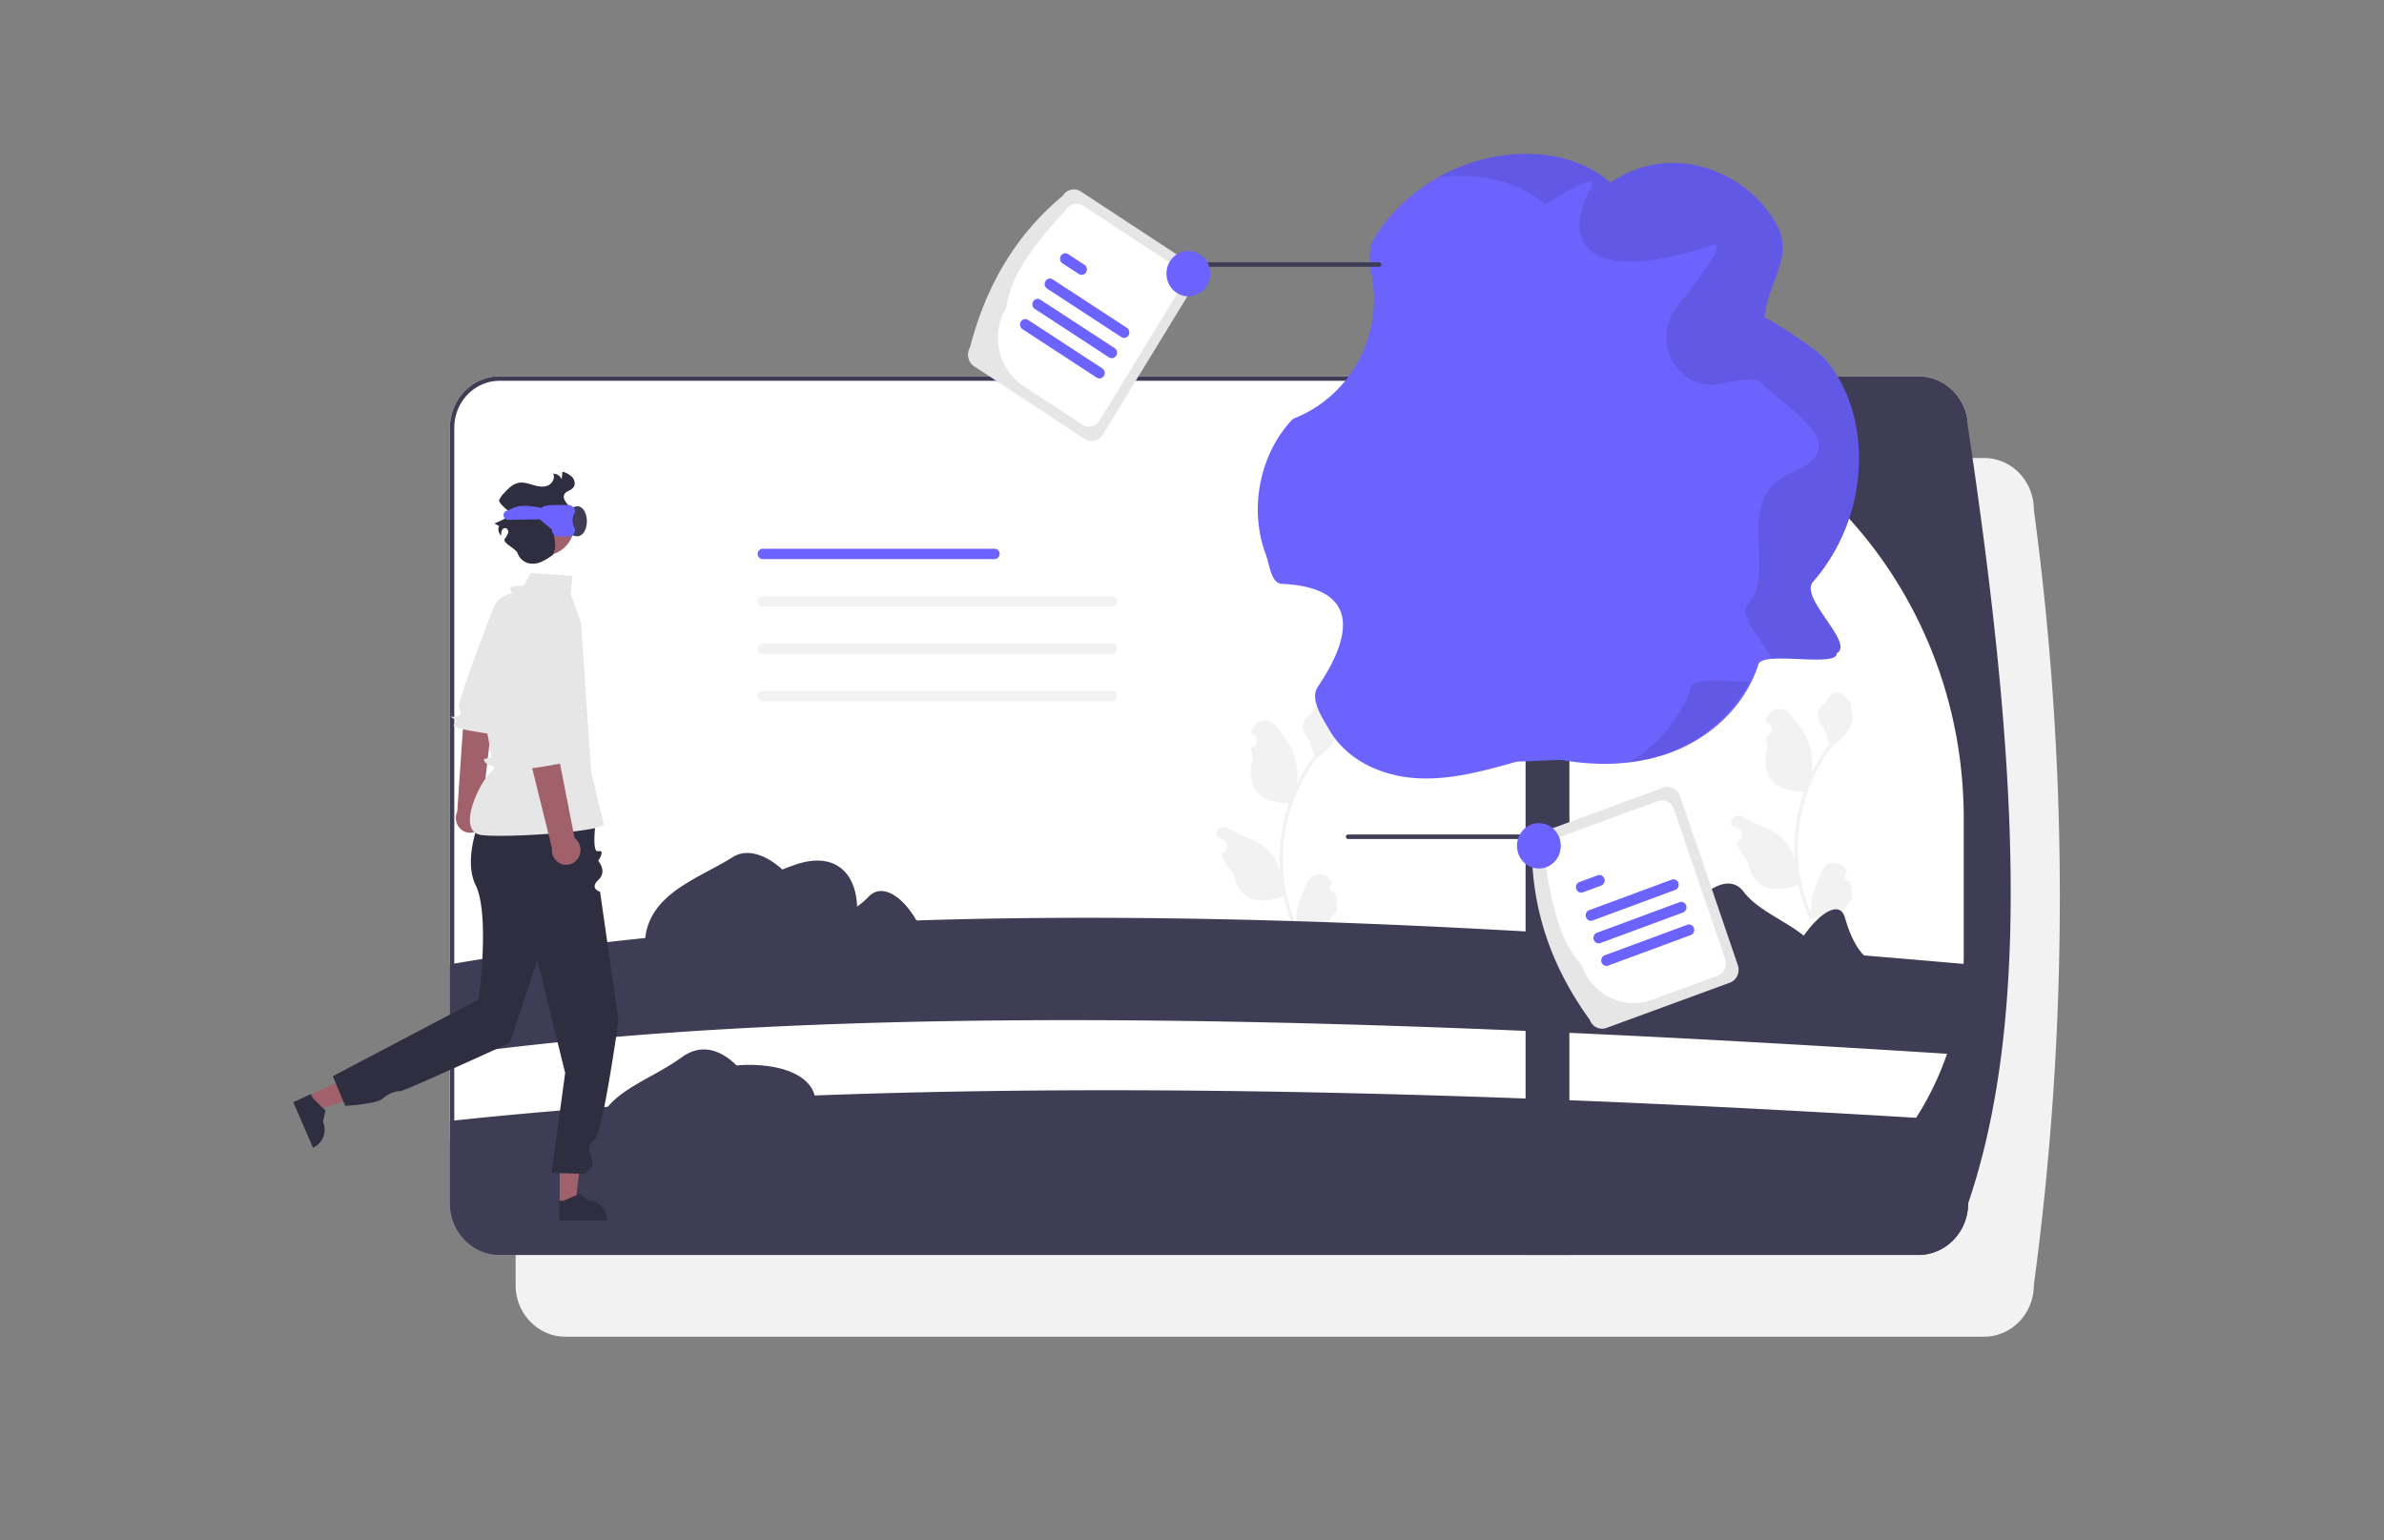 <?xml version="1.0" encoding="UTF-8" standalone="no"?>
<svg
   xmlns:dc="http://purl.org/dc/elements/1.1/"
   xmlns:cc="http://creativecommons.org/ns#"
   xmlns:rdf="http://www.w3.org/1999/02/22-rdf-syntax-ns#"
   xmlns:svg="http://www.w3.org/2000/svg"
   xmlns="http://www.w3.org/2000/svg"
   xmlns:sodipodi="http://sodipodi.sourceforge.net/DTD/sodipodi-0.dtd"
   xmlns:inkscape="http://www.inkscape.org/namespaces/inkscape"
   data-name="Layer 1"
   width="806.352"
   height="520.956"
   viewBox="0 0 806.352 520.956"
   version="1.1"
   id="svg108"
   sodipodi:docname="ar.svg"
   inkscape:version="1.0.2-2 (e86c870879, 2021-01-15)">
  <rect x="0" y="0" width="806.352" height="520.956" fill="#808080" stroke="none"/>
  <defs
     id="defs112" />
  <sodipodi:namedview
     pagecolor="#ffffff"
     bordercolor="#666666"
     borderopacity="1"
     objecttolerance="10"
     gridtolerance="10"
     guidetolerance="10"
     inkscape:pageopacity="0"
     inkscape:pageshadow="2"
     inkscape:window-width="817"
     inkscape:window-height="688"
     id="namedview110"
     showgrid="false"
     inkscape:zoom="0.48385561"
     inkscape:cx="342.85226"
     inkscape:cy="290.69672"
     inkscape:window-x="-7"
     inkscape:window-y="0"
     inkscape:window-maximized="0"
     inkscape:current-layer="svg108" />
  <g
     id="g992"
     transform="matrix(0.741,0,0,0.768,99.203,52.04)">
    <path
       d="m 968.618,323.478 h -647.62 a 22.717,22.717 0 0 0 -22.69,22.69 v 341.62 a 22.581,22.581 0 0 0 6.18,15.54 c 0.4,0.43 0.82,0.84 1.25,1.22 a 22.524,22.524 0 0 0 15.26,5.93 h 647.62 a 22.717,22.717 0 0 0 22.69,-22.69 1235.16,1235.16 0 0 0 0,-341.62 22.717,22.717 0 0 0 -22.69,-22.69 z"
       transform="translate(-196.824,-189.522)"
       fill="#f2f2f2"
       id="path2" />
    <path
       d="m 938.618,287.478 h -647.62 a 22.717,22.717 0 0 0 -22.69,22.69 v 341.62 a 22.581,22.581 0 0 0 6.18,15.54 c 0.4,0.43 0.82,0.84 1.25,1.22 a 22.524,22.524 0 0 0 15.26,5.93 h 647.62 a 22.717,22.717 0 0 0 22.69,-22.69 v -341.62 a 22.717,22.717 0 0 0 -22.69,-22.69 z"
       transform="translate(-196.824,-189.522)"
       fill="#ffffff"
       id="path4" />
    <path
       d="m 672.348,515.138 a 2.269,2.269 0 0 1 -1.645,-3.933 l 0.155,-0.618 q -0.031,-0.074 -0.062,-0.148 a 6.094,6.094 0 0 0 -11.241,0.042 c -1.839,4.428 -4.179,8.864 -4.756,13.546 a 18.029,18.029 0 0 0 0.316,6.2 72.281,72.281 0 0 1 -6.575,-30.021 69.766,69.766 0 0 1 0.433,-7.783 q 0.358,-3.178 0.995,-6.31 a 73.119,73.119 0 0 1 14.5,-30.99 19.459,19.459 0 0 0 8.093,-8.397 14.843,14.843 0 0 0 1.35,-4.056 c -0.394,0.052 -1.486,-5.949 -1.188,-6.317 -0.549,-0.833 -1.532,-1.247 -2.131,-2.06 -2.982,-4.043 -7.091,-3.337 -9.236,2.157 -4.582,2.313 -4.627,6.148 -1.815,9.837 1.789,2.347 2.035,5.522 3.604,8.035 -0.162,0.207 -0.329,0.407 -0.491,0.614 a 73.591,73.591 0 0 0 -7.681,12.169 30.592,30.592 0 0 0 -1.826,-14.21 c -1.748,-4.217 -5.025,-7.769 -7.91,-11.415 a 6.279,6.279 0 0 0 -11.184,3.083 q -0.009,0.081 -0.017,0.161 0.643,0.363 1.259,0.77 a 3.078,3.078 0 0 1 -1.241,5.602 l -0.063,0.01 a 30.628,30.628 0 0 0 0.807,4.579 c -3.702,14.316 4.29,19.53 15.701,19.764 0.252,0.129 0.497,0.258 0.749,0.381 a 75.115,75.115 0 0 0 -4.043,19.028 71.245,71.245 0 0 0 0.052,11.503 l -0.019,-0.136 a 18.826,18.826 0 0 0 -6.427,-10.87 c -4.946,-4.063 -11.933,-5.559 -17.268,-8.824 a 3.533,3.533 0 0 0 -5.411,3.437 l 0.022,0.143 a 20.675,20.675 0 0 1 2.319,1.117 q 0.643,0.363 1.259,0.77 a 3.078,3.078 0 0 1 -1.241,5.602 l -0.063,0.01 c -0.045,0.006 -0.084,0.013 -0.129,0.019 a 30.655,30.655 0 0 0 5.639,8.829 c 2.315,12.497 12.256,13.683 22.89,10.044 h 0.006 a 75.092,75.092 0 0 0 5.044,14.726 h 18.02 c 0.065,-0.2 0.123,-0.407 0.181,-0.607 a 20.475,20.475 0 0 1 -4.986,-0.297 c 1.337,-1.641 2.674,-3.294 4.011,-4.935 a 1.119,1.119 0 0 0 0.084,-0.097 c 0.678,-0.84 1.363,-1.673 2.041,-2.512 l 3.6e-4,-0.001 a 29.991,29.991 0 0 0 -0.879,-7.64 z"
       transform="translate(-196.824,-189.522)"
       fill="#f2f2f2"
       id="path6" />
    <path
       d="m 961.308,546.478 v 36.31 a 22.717,22.717 0 0 1 -22.69,22.69 h -647.62 a 22.524,22.524 0 0 1 -15.26,-5.93 c -0.43,-0.38 -0.85,-0.79 -1.25,-1.22 a 22.581,22.581 0 0 1 -6.18,-15.54 v -36.31 c 197.151,-32.559 439.611,-21.536 693,0 z"
       transform="translate(-196.824,-189.522)"
       fill="#3f3d56"
       id="path8" />
    <path
       d="m 961.308,586.478 v 36.31 a 22.717,22.717 0 0 1 -22.69,22.69 h -647.62 a 22.524,22.524 0 0 1 -15.26,-5.93 c -0.43,-0.38 -0.85,-0.79 -1.25,-1.22 a 22.581,22.581 0 0 1 -6.18,-15.54 v -36.31 c 181.47,-24.283 428.417,-16.465 693,0 z"
       transform="translate(-196.824,-189.522)"
       fill="#ffffff"
       id="path10" />
    <path
       d="m 961.308,615.478 v 36.31 a 22.717,22.717 0 0 1 -22.69,22.69 h -647.62 a 22.524,22.524 0 0 1 -15.26,-5.93 c -0.43,-0.38 -0.85,-0.79 -1.25,-1.22 a 22.581,22.581 0 0 1 -6.18,-15.54 v -36.31 c 196.351,-20.391 435.574,-15.552 693,0 z"
       transform="translate(-196.824,-189.522)"
       fill="#3f3d56"
       id="path12" />
    <path
       d="m 907.348,510.138 a 2.269,2.269 0 0 1 -1.645,-3.933 l 0.155,-0.618 q -0.031,-0.074 -0.062,-0.148 a 6.094,6.094 0 0 0 -11.241,0.042 c -1.839,4.428 -4.179,8.864 -4.756,13.546 a 18.029,18.029 0 0 0 0.316,6.2 72.281,72.281 0 0 1 -6.575,-30.021 69.766,69.766 0 0 1 0.433,-7.783 q 0.358,-3.178 0.995,-6.31 a 73.119,73.119 0 0 1 14.5,-30.99 19.459,19.459 0 0 0 8.093,-8.397 14.843,14.843 0 0 0 1.35,-4.056 c -0.394,0.052 -1.486,-5.949 -1.188,-6.317 -0.549,-0.833 -1.532,-1.247 -2.131,-2.06 -2.982,-4.043 -7.091,-3.337 -9.236,2.157 -4.582,2.313 -4.627,6.148 -1.815,9.837 1.789,2.347 2.035,5.522 3.604,8.035 -0.162,0.207 -0.329,0.407 -0.491,0.614 a 73.591,73.591 0 0 0 -7.681,12.169 30.592,30.592 0 0 0 -1.826,-14.21 c -1.748,-4.217 -5.025,-7.769 -7.91,-11.415 a 6.279,6.279 0 0 0 -11.184,3.083 q -0.009,0.081 -0.017,0.161 0.643,0.363 1.259,0.77 a 3.078,3.078 0 0 1 -1.241,5.602 l -0.063,0.01 a 30.628,30.628 0 0 0 0.807,4.579 c -3.702,14.316 4.29,19.53 15.701,19.764 0.252,0.129 0.497,0.258 0.749,0.381 a 75.115,75.115 0 0 0 -4.043,19.028 71.245,71.245 0 0 0 0.052,11.503 l -0.019,-0.136 a 18.826,18.826 0 0 0 -6.427,-10.87 c -4.946,-4.063 -11.933,-5.559 -17.268,-8.824 a 3.533,3.533 0 0 0 -5.411,3.437 l 0.022,0.143 a 20.675,20.675 0 0 1 2.319,1.117 q 0.643,0.363 1.259,0.77 a 3.078,3.078 0 0 1 -1.241,5.602 l -0.063,0.01 c -0.045,0.006 -0.084,0.013 -0.129,0.019 a 30.655,30.655 0 0 0 5.639,8.829 c 2.315,12.497 12.256,13.683 22.89,10.044 h 0.006 a 75.092,75.092 0 0 0 5.044,14.726 h 18.02 c 0.065,-0.2 0.123,-0.407 0.181,-0.607 a 20.475,20.475 0 0 1 -4.986,-0.297 c 1.337,-1.641 2.674,-3.294 4.011,-4.935 a 1.119,1.119 0 0 0 0.084,-0.097 c 0.678,-0.84 1.363,-1.673 2.041,-2.512 l 3.6e-4,-0.001 a 29.991,29.991 0 0 0 -0.879,-7.64 z"
       transform="translate(-196.824,-189.522)"
       fill="#f2f2f2"
       id="path14" />
    <path
       d="m 895.842,551.503 c 0,0.326 -0.005,0.653 -0.01,0.974 h -65.91 a 11.009,11.009 0 0 1 -8.043,-3.483 c 0.024,-0.458 0.063,-0.911 0.112,-1.364 1.939,-18.625 26.178,-46.7 36.826,-33.153 10.647,13.547 37.026,16.579 37.026,37.026 z"
       transform="translate(-196.824,-189.522)"
       fill="#3f3d56"
       id="path16" />
    <path
       d="m 930.919,551.799 c 0.003,0.228 -0.003,0.455 -0.007,0.679 H 884.972 a 7.673,7.673 0 0 1 -5.606,-2.428 c 0.017,-0.319 0.044,-0.635 0.078,-0.951 1.351,-12.982 21.842,-35.889 25.668,-23.107 9.751,32.577 25.607,13 25.807,25.807 z"
       transform="translate(-196.824,-189.522)"
       fill="#3f3d56"
       id="path18" />
    <path
       d="m 938.618,287.478 h -647.62 a 22.717,22.717 0 0 0 -22.69,22.69 v 341.62 a 22.581,22.581 0 0 0 6.18,15.54 c 0.4,0.43 0.82,0.84 1.25,1.22 a 22.524,22.524 0 0 0 15.26,5.93 h 647.62 a 22.717,22.717 0 0 0 22.69,-22.69 c 31.111,-87.836 20.171,-210.865 0,-341.62 a 22.717,22.717 0 0 0 -22.69,-22.69 z m 20.69,254.48 A 130.52,130.52 0 0 1 828.789,672.478 H 290.998 a 20.535,20.535 0 0 1 -13.29,-4.85 21.375,21.375 0 0 1 -2.99,-3.1 20.497,20.497 0 0 1 -4.41,-12.74 v -341.62 a 20.69,20.69 0 0 1 20.69,-20.69 h 475.613 c 106.424,0 192.697,86.273 192.697,192.697 z"
       transform="translate(-196.824,-189.522)"
       fill="#3f3d56"
       id="path20" />
    <path
       d="m 414.468,627.422 c 0.005,0.354 -0.005,0.708 -0.01,1.056 H 343.026 a 11.931,11.931 0 0 1 -8.717,-3.775 c 0.026,-0.496 0.069,-0.987 0.121,-1.478 2.101,-20.185 22.911,-24.041 39.911,-35.93 19.131,-13.379 39.78,16.432 40.127,40.127 z"
       transform="translate(-196.824,-189.522)"
       fill="#3f3d56"
       id="path22" />
    <path
       d="m 430.308,618.766 c -0.152,0.194 -0.004,0.493 -0.007,0.736 H 380.512 a 8.316,8.316 0 0 1 -6.076,-2.631 c 0.018,-0.346 0.048,-0.688 0.085,-1.03 1.465,-14.069 13.365,-24.626 27.818,-25.043 26.944,-0.777 40.8,11.656 27.969,27.969 z"
       transform="translate(-196.824,-189.522)"
       fill="#3f3d56"
       id="path24" />
    <path
       d="m 437.469,539.422 c 0,0.354 -0.005,0.707 -0.011,1.056 H 366.026 a 11.931,11.931 0 0 1 -8.717,-3.775 c 0.026,-0.496 0.069,-0.987 0.121,-1.478 2.101,-20.185 24.789,-26.661 39.911,-35.93 15.123,-9.269 40.128,17.968 40.128,40.128 z"
       transform="translate(-196.824,-189.522)"
       fill="#3f3d56"
       id="path26" />
    <path
       d="m 453.308,530.766 a 4.051,4.051 0 0 0 -0.007,0.736 H 403.512 a 8.316,8.316 0 0 1 -6.076,-2.631 c 0.018,-0.346 0.048,-0.688 0.085,-1.03 1.465,-14.069 14.144,-20.343 27.818,-25.043 22.584,-7.763 31.92,8.227 27.969,27.969 z"
       transform="translate(-196.824,-189.522)"
       fill="#3f3d56"
       id="path28" />
    <path
       d="m 487.308,544.742 a 5.918,5.918 0 0 1 -0.007,0.736 H 437.512 a 8.316,8.316 0 0 1 -6.076,-2.631 c 0.018,-0.346 0.048,-0.688 0.085,-1.03 1.465,-14.069 17.726,-14.689 27.818,-25.044 9.35,-9.594 25.929,9.313 27.969,27.969 z"
       transform="translate(-196.824,-189.522)"
       fill="#3f3d56"
       id="path30" />
    <rect
       x="562.484"
       y="239.956"
       width="20"
       height="245"
       fill="#3f3d56"
       id="rect32" />
    <path
       d="m 911.388,319.718 c -0.74,-14.46 -5.66,-28.98 -15.33,-39.75 -4.22,-4.7 -22.06,-15.72 -27.75,-18.49 2.16,-16.99 13.78,-26.79 5.28,-41.32 -10.79,-18.43 -33.3,-29.24 -54.43,-26.13 a 52.688,52.688 0 0 0 -21.16,8.16 c -7.3,-6.38 -17.29,-10.3 -27.02,-11.79 -30.65,-4.7 -63.42,9.85 -80.48,35.74 -2.579,3.913 -2.754,9.77 -1.41,16.751 5.181,26.907 -9.665,53.132 -35.203,63.063 a 3.606,3.606 0 0 0 -1.307,0.837 c -14.74,15.25 -19.58,39.31 -11.87,59.08 1.823,4.68 2.366,12.816 7.367,13.036 32.296,1.422 34.77,19.05 16.456,45.26 -3.834,5.487 1.737,13.239 5.207,19.074 7.98,13.43 24.09,20.33 39.69,21.25 15.53,0.92 30.87,-3.19 45.88,-7.28 l 20,-0.8 c 17.21,2.97 35.21,2.5 51.52,-3.66 17.59,-6.65 32.93,-20.51 38.75,-38.39 1.99,-6.11 36.24,1.55 35.73,-4.88 8.52,-4.35 -17.24,-24.39 -10.79,-31.47 a 81.291,81.291 0 0 0 20.87,-58.29 z"
       transform="translate(-196.824,-189.522)"
       fill="#6c63ff"
       id="path34" />
    <path
       d="m 834.821,424.125 c -4.604,14.144 -15.176,25.756 -28.096,33.29 a 83.623,83.623 0 0 0 19.104,-4.667 c 14.986,-5.665 28.315,-16.576 35.54,-30.735 -10.15,0.01 -25.246,-1.883 -26.547,2.113 z"
       transform="translate(-196.824,-189.522)"
       opacity="0.1"
       id="path36" />
    <path
       d="m 890.518,378.008 a 81.291,81.291 0 0 0 20.87,-58.29 c -0.74,-14.46 -5.66,-28.98 -15.33,-39.75 -4.22,-4.7 -22.06,-15.72 -27.75,-18.49 2.16,-16.99 13.78,-26.79 5.28,-41.32 -10.79,-18.43 -33.3,-29.24 -54.43,-26.13 a 52.688,52.688 0 0 0 -21.16,8.16 c -7.3,-6.38 -17.29,-10.3 -27.02,-11.79 -17.688,-2.712 -36.077,0.997 -51.75,9.587 a 78.194,78.194 0 0 1 21.992,0.18 c 9.73,1.49 19.72,5.41 27.02,11.79 6.38,-4.18 24.871,-14.851 21.16,-8.16 -15.862,28.597 2.886,42.633 54.43,26.13 8.208,-2.628 -2.766,11.151 -15.722,27.505 -11.977,15.118 1.278,36.95 20.227,33.355 9.255,-1.756 16.543,-2.635 17.965,-1.05 9.67,10.77 44.652,27.758 15.33,39.75 -29.322,11.992 -6.59,42.63 -20.87,58.29 -4.531,4.974 6.823,16.338 11.033,24.171 10.38,-0.804 29.901,2.398 29.515,-2.469 8.52,-4.35 -17.24,-24.39 -10.79,-31.47 z"
       transform="translate(-196.824,-189.522)"
       opacity="0.1"
       id="path38" />
    <path
       d="m 678.297,491.282 h 81.433 a 1,1 0 0 0 0,-2 h -81.433 a 1,1 0 0 0 0,2 z"
       transform="translate(-196.824,-189.522)"
       fill="#3f3d56"
       id="path40" />
    <path
       d="M 788.548,570.81 C 772.037,548.848 762.494,524.29 762.182,496.292 a 6.041,6.041 0 0 1 3.676,-7.702 l 56.277,-19.912 a 6.041,6.041 0 0 1 7.702,3.676 l 26.366,74.518 a 6.041,6.041 0 0 1 -3.676,7.702 l -56.277,19.912 a 6.041,6.041 0 0 1 -7.702,-3.676 z"
       transform="translate(-196.824,-189.522)"
       fill="#e6e6e6"
       id="path42" />
    <path
       d="m 784.901,546.775 c -9.93,-10.04 -14.181,-27.948 -16.951,-47.907 a 5.658,5.658 0 0 1 3.443,-7.213 L 819.759,474.542 a 5.658,5.658 0 0 1 7.213,3.443 l 23.463,66.311 a 5.658,5.658 0 0 1 -3.443,7.213 L 817.03,562.109 a 25.202,25.202 0 0 1 -32.129,-15.335 z"
       transform="translate(-196.824,-189.522)"
       fill="#ffffff"
       id="path44" />
    <path
       d="m 827.619,513.706 -37.676,13.448 a 2.4,2.4 0 1 1 -1.614,-4.521 l 37.676,-13.448 a 2.4,2.4 0 0 1 1.614,4.521 z"
       transform="translate(-196.824,-189.522)"
       fill="#6c63ff"
       id="path46" />
    <path
       d="m 793.807,511.799 -8.289,2.959 a 2.4,2.4 0 1 1 -1.614,-4.521 l 8.289,-2.959 a 2.4,2.4 0 1 1 1.614,4.521 z"
       transform="translate(-196.824,-189.522)"
       fill="#6c63ff"
       id="path48" />
    <path
       d="m 834.714,533.582 -37.676,13.448 a 2.4,2.4 0 1 1 -1.614,-4.521 l 37.676,-13.448 a 2.4,2.4 0 0 1 1.614,4.521 z"
       transform="translate(-196.824,-189.522)"
       fill="#6c63ff"
       id="path50" />
    <path
       d="m 831.167,523.644 -37.676,13.448 a 2.4,2.4 0 1 1 -1.614,-4.521 l 37.676,-13.448 a 2.4,2.4 0 0 1 1.614,4.521 z"
       transform="translate(-196.824,-189.522)"
       fill="#6c63ff"
       id="path52" />
    <circle
       cx="568.557"
       cy="304.76"
       r="10"
       fill="#6c63ff"
       id="circle54" />
    <path
       d="M 692.466,239.282 H 611.033 a 1,1 0 0 1 0,-2 h 81.433 a 1,1 0 0 1 0,2 z"
       transform="translate(-196.824,-189.522)"
       fill="#3f3d56"
       id="path56" />
    <path
       d="m 505.727,274.754 c 7.072,-26.55 20.491,-49.224 42.316,-66.764 a 6.041,6.041 0 0 1 8.327,-1.866 l 50.421,31.958 a 6.041,6.041 0 0 1 1.866,8.327 l -42.316,66.764 a 6.041,6.041 0 0 1 -8.327,1.866 l -50.422,-31.958 a 6.041,6.041 0 0 1 -1.866,-8.327 z"
       transform="translate(-196.824,-189.522)"
       fill="#e6e6e6"
       id="path58" />
    <path
       d="m 522.376,257.04 c 1.762,-14.011 13.22,-28.415 27.205,-42.922 a 5.658,5.658 0 0 1 7.799,-1.748 l 43.333,27.465 a 5.658,5.658 0 0 1 1.748,7.799 l -37.656,59.411 a 5.658,5.658 0 0 1 -7.799,1.748 L 530.162,291.779 a 25.202,25.202 0 0 1 -7.786,-34.739 z"
       transform="translate(-196.824,-189.522)"
       fill="#ffffff"
       id="path60" />
    <path
       d="M 574.768,270.209 540.92,248.886 a 2.4,2.4 0 1 1 2.559,-4.062 l 33.848,21.322 a 2.4,2.4 0 1 1 -2.559,4.062 z"
       transform="translate(-196.824,-189.522)"
       fill="#6c63ff"
       id="path62" />
    <path
       d="m 555.382,242.44 -7.447,-4.691 a 2.4,2.4 0 0 1 2.559,-4.062 l 7.447,4.691 a 2.4,2.4 0 0 1 -2.559,4.062 z"
       transform="translate(-196.824,-189.522)"
       fill="#6c63ff"
       id="path64" />
    <path
       d="m 563.519,288.065 -33.848,-21.322 a 2.4,2.4 0 0 1 2.559,-4.062 l 33.848,21.322 a 2.4,2.4 0 1 1 -2.559,4.062 z"
       transform="translate(-196.824,-189.522)"
       fill="#6c63ff"
       id="path66" />
    <path
       d="m 569.143,279.137 -33.848,-21.322 a 2.4,2.4 0 0 1 2.559,-4.062 l 33.848,21.322 a 2.4,2.4 0 1 1 -2.559,4.062 z"
       transform="translate(-196.824,-189.522)"
       fill="#6c63ff"
       id="path68" />
    <circle
       cx="408.557"
       cy="52.76"
       r="10"
       fill="#6c63ff"
       id="circle70" />
    <path
       d="M 516.945,368.001 H 411.068 a 2.283,2.283 0 1 1 0,-4.566 h 105.877 a 2.283,2.283 0 0 1 0,4.566 z"
       transform="translate(-196.824,-189.522)"
       fill="#6c63ff"
       id="path72" />
    <path
       d="M 570.541,388.875 H 411.068 a 2.283,2.283 0 1 1 0,-4.566 h 159.473 a 2.283,2.283 0 0 1 0,4.566 z"
       transform="translate(-196.824,-189.522)"
       fill="#f2f2f2"
       id="path74" />
    <path
       d="m 570.544,405.179 h -159.48 a 2.285,2.285 0 0 0 0,4.57 h 159.48 a 2.285,2.285 0 0 0 0,-4.57 z"
       transform="translate(-196.824,-189.522)"
       fill="#f2f2f2"
       id="path76" />
    <path
       d="M 570.541,430.623 H 411.068 a 2.283,2.283 0 1 1 0,-4.566 h 159.473 a 2.283,2.283 0 0 1 0,4.566 z"
       transform="translate(-196.824,-189.522)"
       fill="#f2f2f2"
       id="path78" />
    <path
       d="m 282.87,478.219 4.805,-39.536 -13.077,-0.94 -2.933,41.458 a 6.532,6.532 0 1 0 11.205,-0.981 z"
       transform="translate(-196.824,-189.522)"
       fill="#a0616a"
       id="path80" />
    <path
       d="m 299.662,383.162 v 0 a 10.989,10.989 0 0 0 -11.696,6.826 c -5.497,13.817 -16.099,40.928 -15.524,43.037 0.775,2.841 1.55,3.099 -0.516,4.133 -2.066,1.034 -4.908,-0.774 -2.066,1.034 2.842,1.808 -0.775,2.325 0.517,3.616 1.292,1.291 22.731,4.129 22.731,4.129 0,0 -4.734,-14.396 -3.144,-16.497 1.591,-2.1 6.757,0.482 4.174,-2.101 -2.583,-2.583 -4.989,-3.296 -1.978,-4.489 3.011,-1.193 5.648,-2.513 5.648,-2.513 l 10.294,-21.539 a 10.995,10.995 0 0 0 -8.439,-15.636 z"
       transform="translate(-196.824,-189.522)"
       fill="#e6e6e6"
       id="path82" />
    <polygon
       points="121.63,462.438 128.77,462.437 132.166,434.897 121.628,434.897 "
       fill="#a0616a"
       id="polygon84" />
    <path
       d="m 318.203,659.409 21.957,-8.3e-4 V 659.13 a 8.547,8.547 0 0 0 -8.546,-8.546 h -5.3e-4 l -4.011,-3.043 -7.483,3.043 -1.917,5e-5 z"
       transform="translate(-196.824,-189.522)"
       fill="#2f2e41"
       id="path86" />
    <polygon
       points="6.899,414.859 9.821,421.374 36.341,413.204 32.028,403.589 "
       fill="#a0616a"
       id="polygon88" />
    <path
       d="m 196.824,607.2 8.985,20.034 0.253,-0.114 a 8.547,8.547 0 0 0 4.301,-11.295 l -2.2e-4,-4.9e-4 1.135,-4.905 -5.839,-5.583 -0.784,-1.749 z"
       transform="translate(-196.824,-189.522)"
       fill="#2f2e41"
       id="path90" />
    <circle
       cx="114.696"
       cy="163.251"
       r="13.617"
       fill="#a0616a"
       id="circle92" />
    <path
       d="m 335.722,478.953 -51.458,-1.634 c 0,0 -10.888,21.07 -4.219,34.222 6.669,13.152 1.389,50.412 1.389,50.412 l -66.598,33.801 5.718,13.069 c 0,0 14.702,-0.817 17.153,-3.267 a 13.203,13.203 0 0 1 8.168,-3.267 c 1.634,0 49.825,-21.237 49.825,-21.237 L 308.219,544.779 l 12.704,49.548 -6.229,44.029 14.871,0.391 c 0,0 5.129,-2.577 3.601,-6.449 -1.528,-3.872 -2.318,-5.557 1.344,-8.798 3.662,-3.241 10.755,-52.327 10.755,-52.327 l -8.412,-56.639 c 0,0 -5.01,-1.41 -0.777,-5.233 4.233,-3.823 -0.093,-8.385 -0.093,-8.385 0,0 3.58,-5.064 -0.047,-4.251 -3.627,0.813 -0.214,-19.346 -0.214,-19.346"
       transform="translate(-196.824,-189.522)"
       fill="#2f2e41"
       id="path94" />
    <path
       d="m 324.221,375.399 -19,-1.177 -3.322,5.499 c 0,0 -7.48,-0.418 -5.846,2.032 1.634,2.45 0.684,0.444 -1.7,2.264 -2.384,1.82 -5.603,2.143 -3.994,3.615 0.235,0.215 0.14,0.85 -0.193,1.778 a 105.082,105.082 0 0 0 -4.681,55.777 c 1.117,5.685 1.829,9.833 1.583,10.078 -0.817,0.817 -4.901,0 -2.45,2.45 2.45,2.45 6.534,0 1.634,4.901 -4.901,4.901 -15.191,25.654 -3.267,26.954 11.924,1.3 56.359,-1.634 55.542,-4.901 L 332.808,461.8 328.152,395.995 323.486,383.426 Z"
       transform="translate(-196.824,-189.522)"
       fill="#e6e6e6"
       id="path96" />
    <path
       d="m 325.214,490.827 -7.938,-39.028 -12.704,3.241 10.321,40.259 a 6.532,6.532 0 1 0 10.321,-4.473 z"
       transform="translate(-196.824,-189.522)"
       fill="#a0616a"
       id="path98" />
    <path
       d="m 311.1,395.336 v 0 a 10.989,10.989 0 0 0 -8.939,10.173 c -0.848,14.846 -2.338,43.918 -1.125,45.738 1.634,2.45 2.45,2.45 0.817,4.084 -1.634,1.634 -4.901,0.817 -1.634,1.634 3.267,0.817 0,2.45 1.634,3.267 1.634,0.817 22.87,-3.267 22.87,-3.267 0,0 -9.042,-12.162 -8.197,-14.657 0.845,-2.495 6.563,-1.679 3.296,-3.312 -3.267,-1.634 -5.775,-1.55 -3.296,-3.634 2.479,-2.084 4.564,-4.169 4.564,-4.169 l 2.958,-23.689 a 10.995,10.995 0 0 0 -12.949,-12.167 z"
       transform="translate(-196.824,-189.522)"
       fill="#e6e6e6"
       id="path100" />
    <path
       d="m 315.625,365.895 a 28.435,28.435 0 0 1 -5.539,3.302 9.555,9.555 0 0 1 -6.316,0.523 7.214,7.214 0 0 1 -4.588,-4.348 c -0.75,-2.051 -7.018,-4.447 -5.836,-6.283 a 10.361,10.361 0 0 0 1.464,-2.402 1.82,1.82 0 0 0 -0.968,-2.331 1.7,1.7 0 0 0 -1.821,1.049 4.964,4.964 0 0 0 -0.284,2.241 3.65,3.65 0 0 1 -1.001,-4.259 l -2.118,-1.064 c 1.828,-0.712 8.786,-3.597 7.24,-4.805 -1.308,-1.022 -5.519,-4.34 -5.049,-5.536 a 9.944,9.944 0 0 1 2.269,-3.084 c 1.826,-1.906 3.817,-3.907 6.402,-4.442 2.209,-0.457 4.472,0.242 6.642,0.858 2.17,0.617 4.518,1.153 6.642,0.396 2.125,-0.757 3.737,-3.337 2.674,-5.326 a 4.247,4.247 0 0 1 3.884,2.444 l 0.364,-3.35 a 10.715,10.715 0 0 1 4.382,2.343 c 1.159,1.206 1.652,3.23 0.642,4.563 -1.12,1.477 -3.624,1.646 -4.287,3.377 -0.582,1.519 0.679,3.055 1.731,4.295 1.053,1.24 1.972,3.165 0.868,4.359 -0.914,0.988 -2.518,0.674 -3.821,1.012 -1.965,0.51 -3.174,2.581 -3.431,4.595 a 24.851,24.851 0 0 0 0.452,6.055 8.826,8.826 0 0 1 -0.897,5.897"
       transform="translate(-196.824,-189.522)"
       fill="#2f2e41"
       id="path102" />
    <path
       d="m 324.308,357.478 v 0 c -1.392,0 -2.935,-0.54 -2.935,-1.932 v -8.843 c 0,-1.392 1.543,-1.224 2.935,-1.224 v 0 c 3.471,-2.326 6.412,1.066 6.529,5.646 v 0 c -0.04,4.942 -2.757,8.101 -6.529,6.354 z"
       transform="translate(-196.824,-189.522)"
       fill="#3f3d56"
       id="path104" />
    <path
       d="m 322.37,344.181 h -4.445 c -1.486,0 -7.323,-0.102 -7.617,1.297 -7.844,-1.389 -10.927,-1.426 -15.481,1.154 a 2.042,2.042 0 1 0 0,4.084 l 14.481,-0.238 5.53,4.502 a 3.087,3.087 0 0 0 3.087,3.087 h 4.445 A 3.087,3.087 0 0 0 325.457,354.98 c -1.424,-2.751 -1.66,-5.352 0,-7.712 a 3.087,3.087 0 0 0 -3.087,-3.087 z"
       transform="translate(-196.824,-189.522)"
       fill="#6c63ff"
       id="path106" />
  </g>
</svg>
